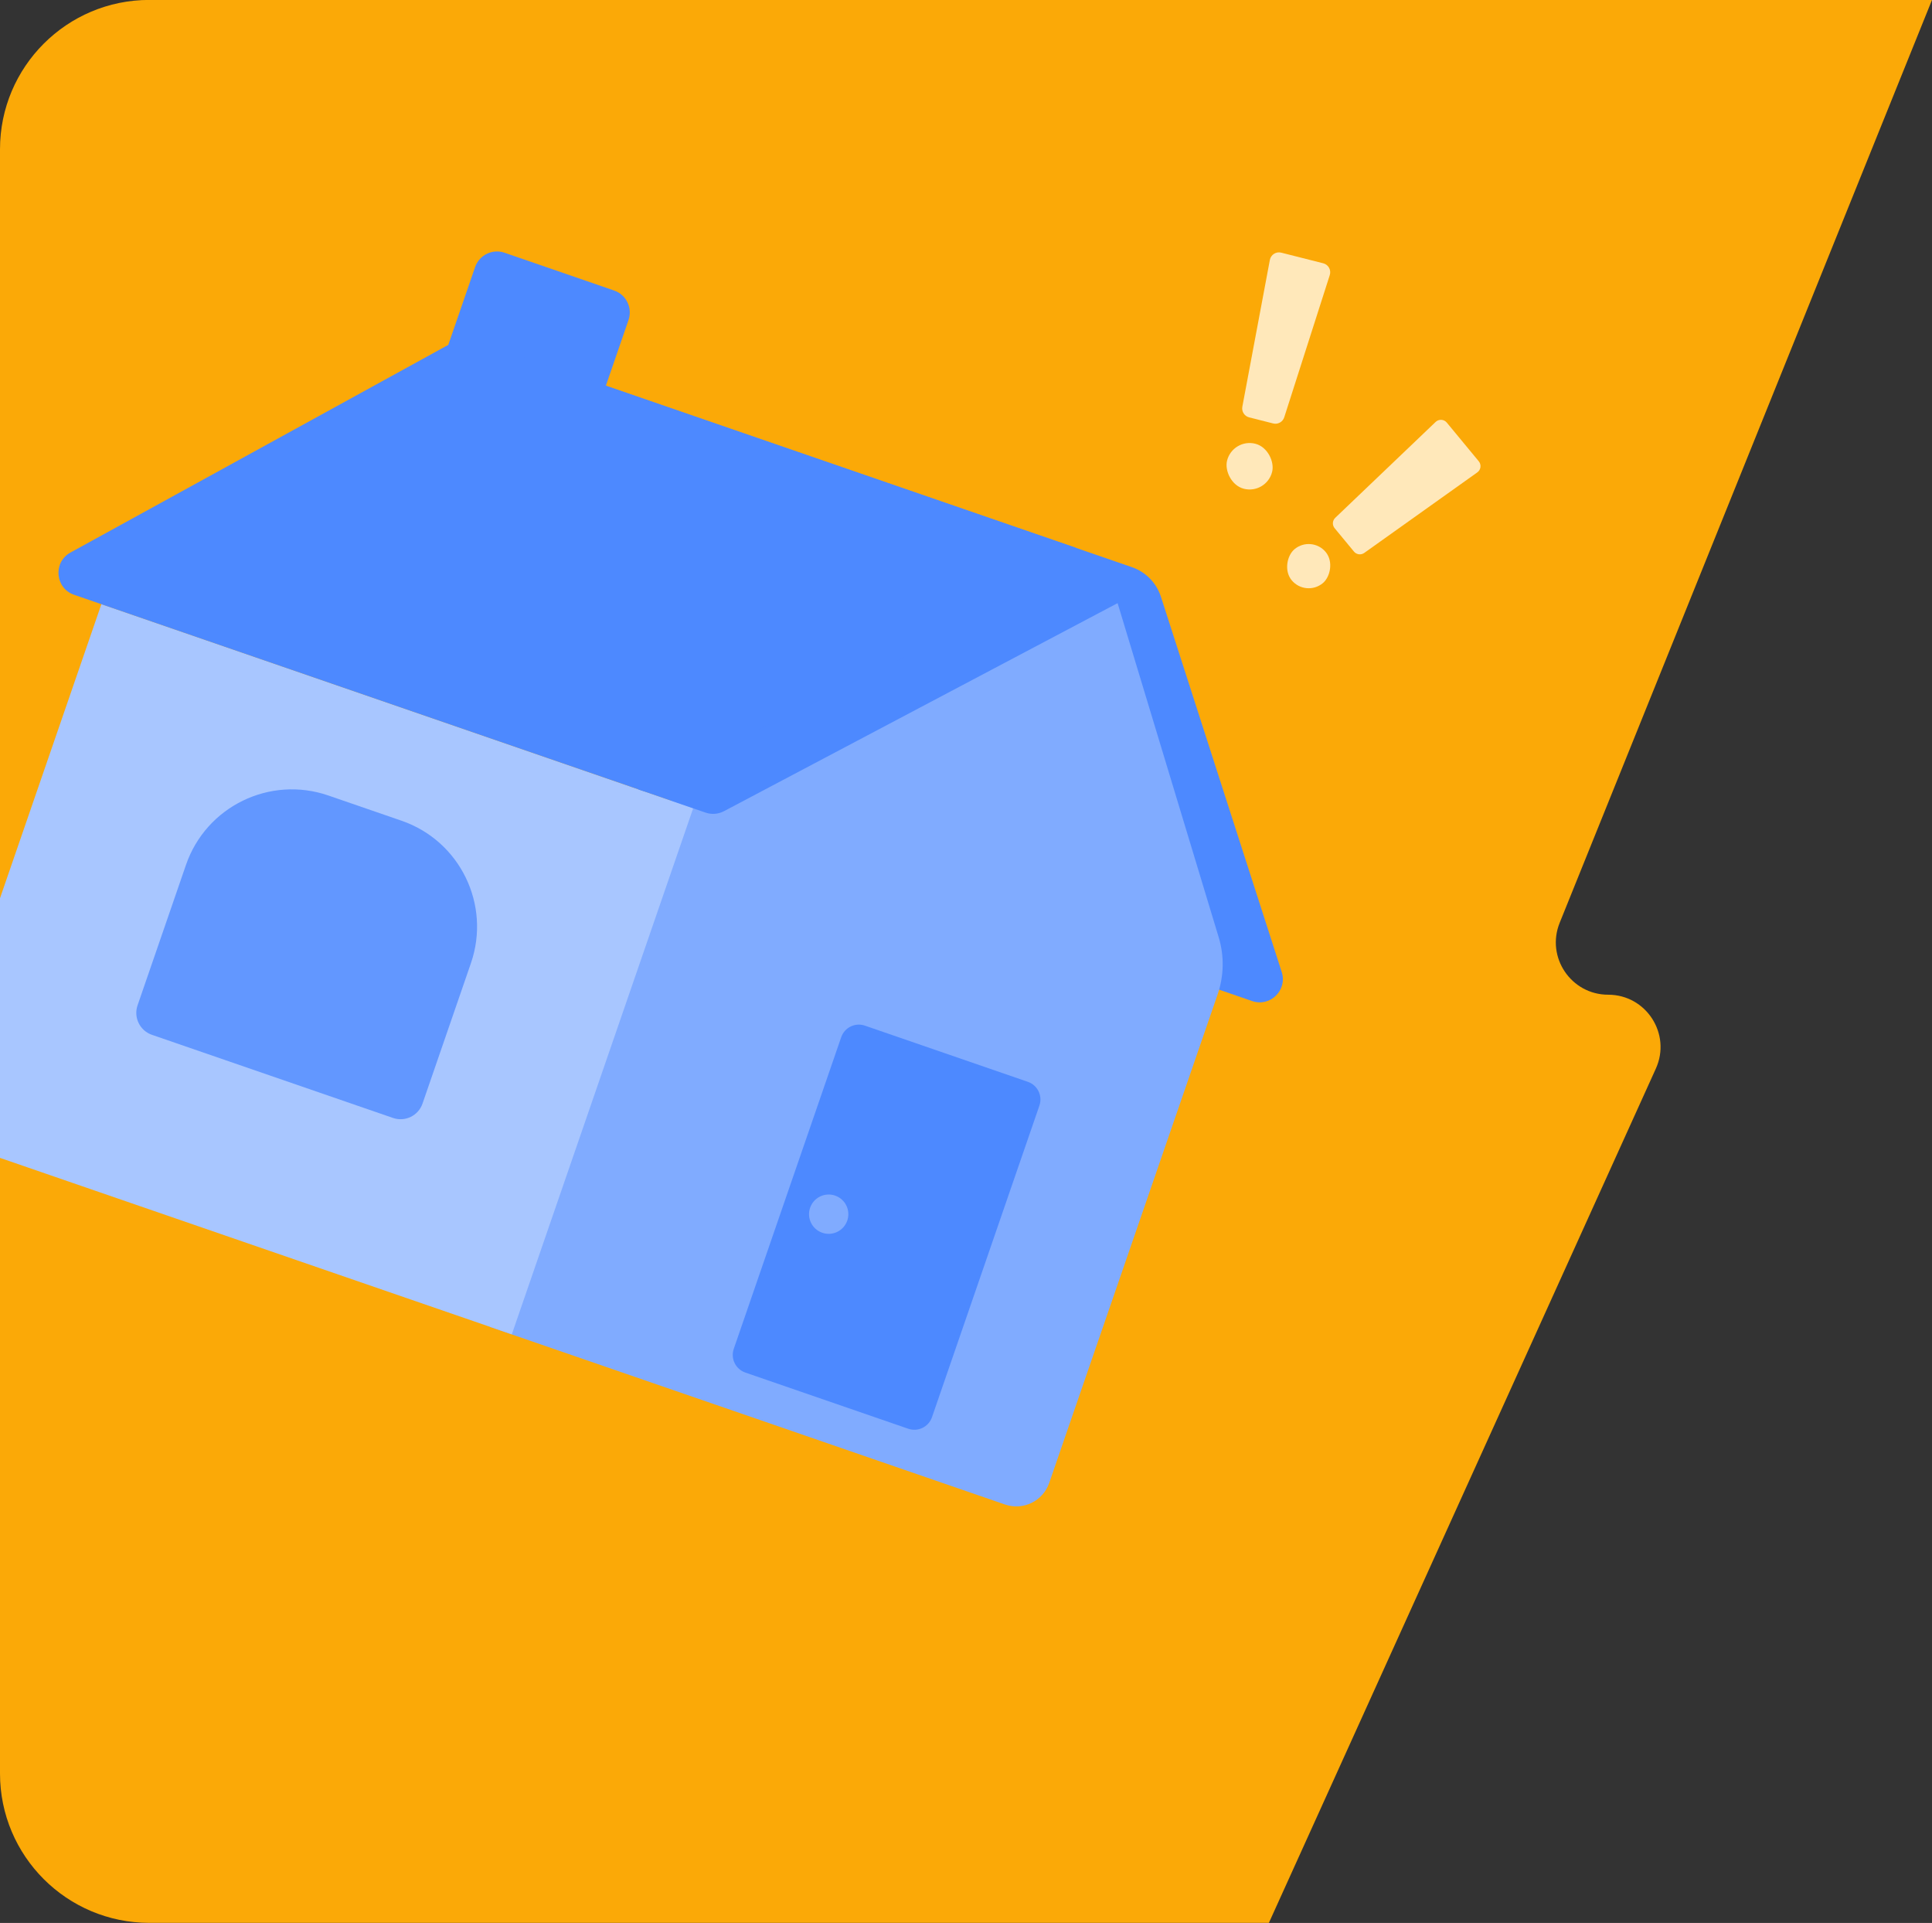 <svg width="207" height="206" viewBox="0 0 207 206" fill="none" xmlns="http://www.w3.org/2000/svg">
<rect x="0" y="0" width="207" height="206" fill="#333333" stroke="none"/>
<path d="M-0 15.992C-0 7.156 7.163 -0.008 16 -0.008H207L167.108 98.859C165.621 102.543 168.333 106.561 172.306 106.561C176.38 106.561 179.093 110.77 177.412 114.48L135.953 205.992H16C7.163 205.992 -0 198.829 -0 189.992V15.992Z" fill="#FBA907"/>
<path d="M124.387 63.933L137.328 104.131C137.956 106.079 136.089 107.908 134.154 107.241L78.701 88.121C77.375 87.664 76.304 86.668 75.752 85.378L56.623 40.663C56.199 39.672 57.151 38.649 58.169 39L90.161 50.031L121.277 60.759C122.756 61.269 123.908 62.445 124.387 63.933Z" fill="#4D89FF"/>
<path d="M52.489 142.144L107.677 161.173C109.623 161.844 111.744 160.81 112.415 158.865L130.46 106.529C131.141 104.553 131.182 102.413 130.576 100.412L119.157 62.674C118.697 61.155 116.952 60.451 115.567 61.225L71.987 85.595L52.489 142.144Z" fill="#80ABFF"/>
<path d="M10.863 64.723L74.27 86.585L54.837 142.947L-5.048 122.3C-6.993 121.629 -8.027 119.508 -7.356 117.562L10.863 64.723Z" fill="#A8C6FF"/>
<path d="M19.927 92.653C22.087 86.388 28.918 83.06 35.183 85.22L43.024 87.923C49.289 90.084 52.617 96.914 50.457 103.18L45.269 118.225C44.822 119.522 43.408 120.211 42.111 119.764L16.278 110.857C14.981 110.41 14.292 108.996 14.739 107.699L19.927 92.653Z" fill="#6297FF"/>
<path d="M50.903 28.614C51.35 27.317 52.764 26.628 54.061 27.075L65.804 31.124C67.101 31.571 67.79 32.985 67.342 34.282L63.294 46.024L46.855 40.356L50.903 28.614Z" fill="#4D89FF"/>
<path d="M90.129 111.113C90.489 110.069 91.627 109.515 92.671 109.875L110.127 115.893C111.171 116.253 111.726 117.391 111.366 118.436L99.856 151.819C99.496 152.863 98.357 153.418 97.313 153.058L79.858 147.039C78.813 146.679 78.259 145.541 78.619 144.496L90.129 111.113Z" fill="#4D89FF"/>
<path d="M47.718 37.118L7.551 59.192C5.663 60.23 5.901 63.016 7.938 63.718L68.662 84.655C69.988 85.112 71.445 84.987 72.674 84.312L115.297 60.889C116.242 60.37 116.123 58.977 115.104 58.626L83.112 47.595L51.73 36.775C50.404 36.318 48.947 36.442 47.718 37.118Z" fill="#4D89FF"/>
<path d="M75.597 87.053L68.395 84.57L117.083 60.364C117.381 60.216 117.726 60.194 118.041 60.302L121.299 61.426C122.326 61.78 122.435 63.19 121.474 63.698L77.567 86.901C76.96 87.222 76.246 87.277 75.597 87.053Z" fill="#4D89FF"/>
<circle cx="88.788" cy="130.072" r="2.106" transform="rotate(19.024 88.788 130.072)" fill="#80ABFF"/>
<path d="M136.057 27.846C136.163 27.284 136.72 26.927 137.275 27.067L141.775 28.205C142.329 28.346 142.65 28.924 142.476 29.469L137.597 44.704C137.437 45.203 136.917 45.491 136.409 45.363L133.839 44.713C133.332 44.584 133.011 44.083 133.108 43.569L136.057 27.846Z" fill="#FFE8BA"/>
<rect x="132.083" y="46.926" width="4.976" height="4.976" rx="2.488" transform="rotate(14.192 132.083 46.926)" fill="#FFE8BA"/>
<path d="M153.817 45.202C154.161 44.873 154.711 44.906 155.014 45.272L158.439 49.417C158.742 49.783 158.67 50.33 158.283 50.606L146.171 59.233C145.821 59.482 145.338 59.419 145.065 59.087L142.997 56.585C142.723 56.254 142.752 55.767 143.063 55.471L153.817 45.202Z" fill="#FFE8BA"/>
<rect x="140.534" y="57.316" width="4.736" height="4.736" rx="2.368" transform="rotate(50.431 140.534 57.316)" fill="#FFE8BA"/>
</svg>

